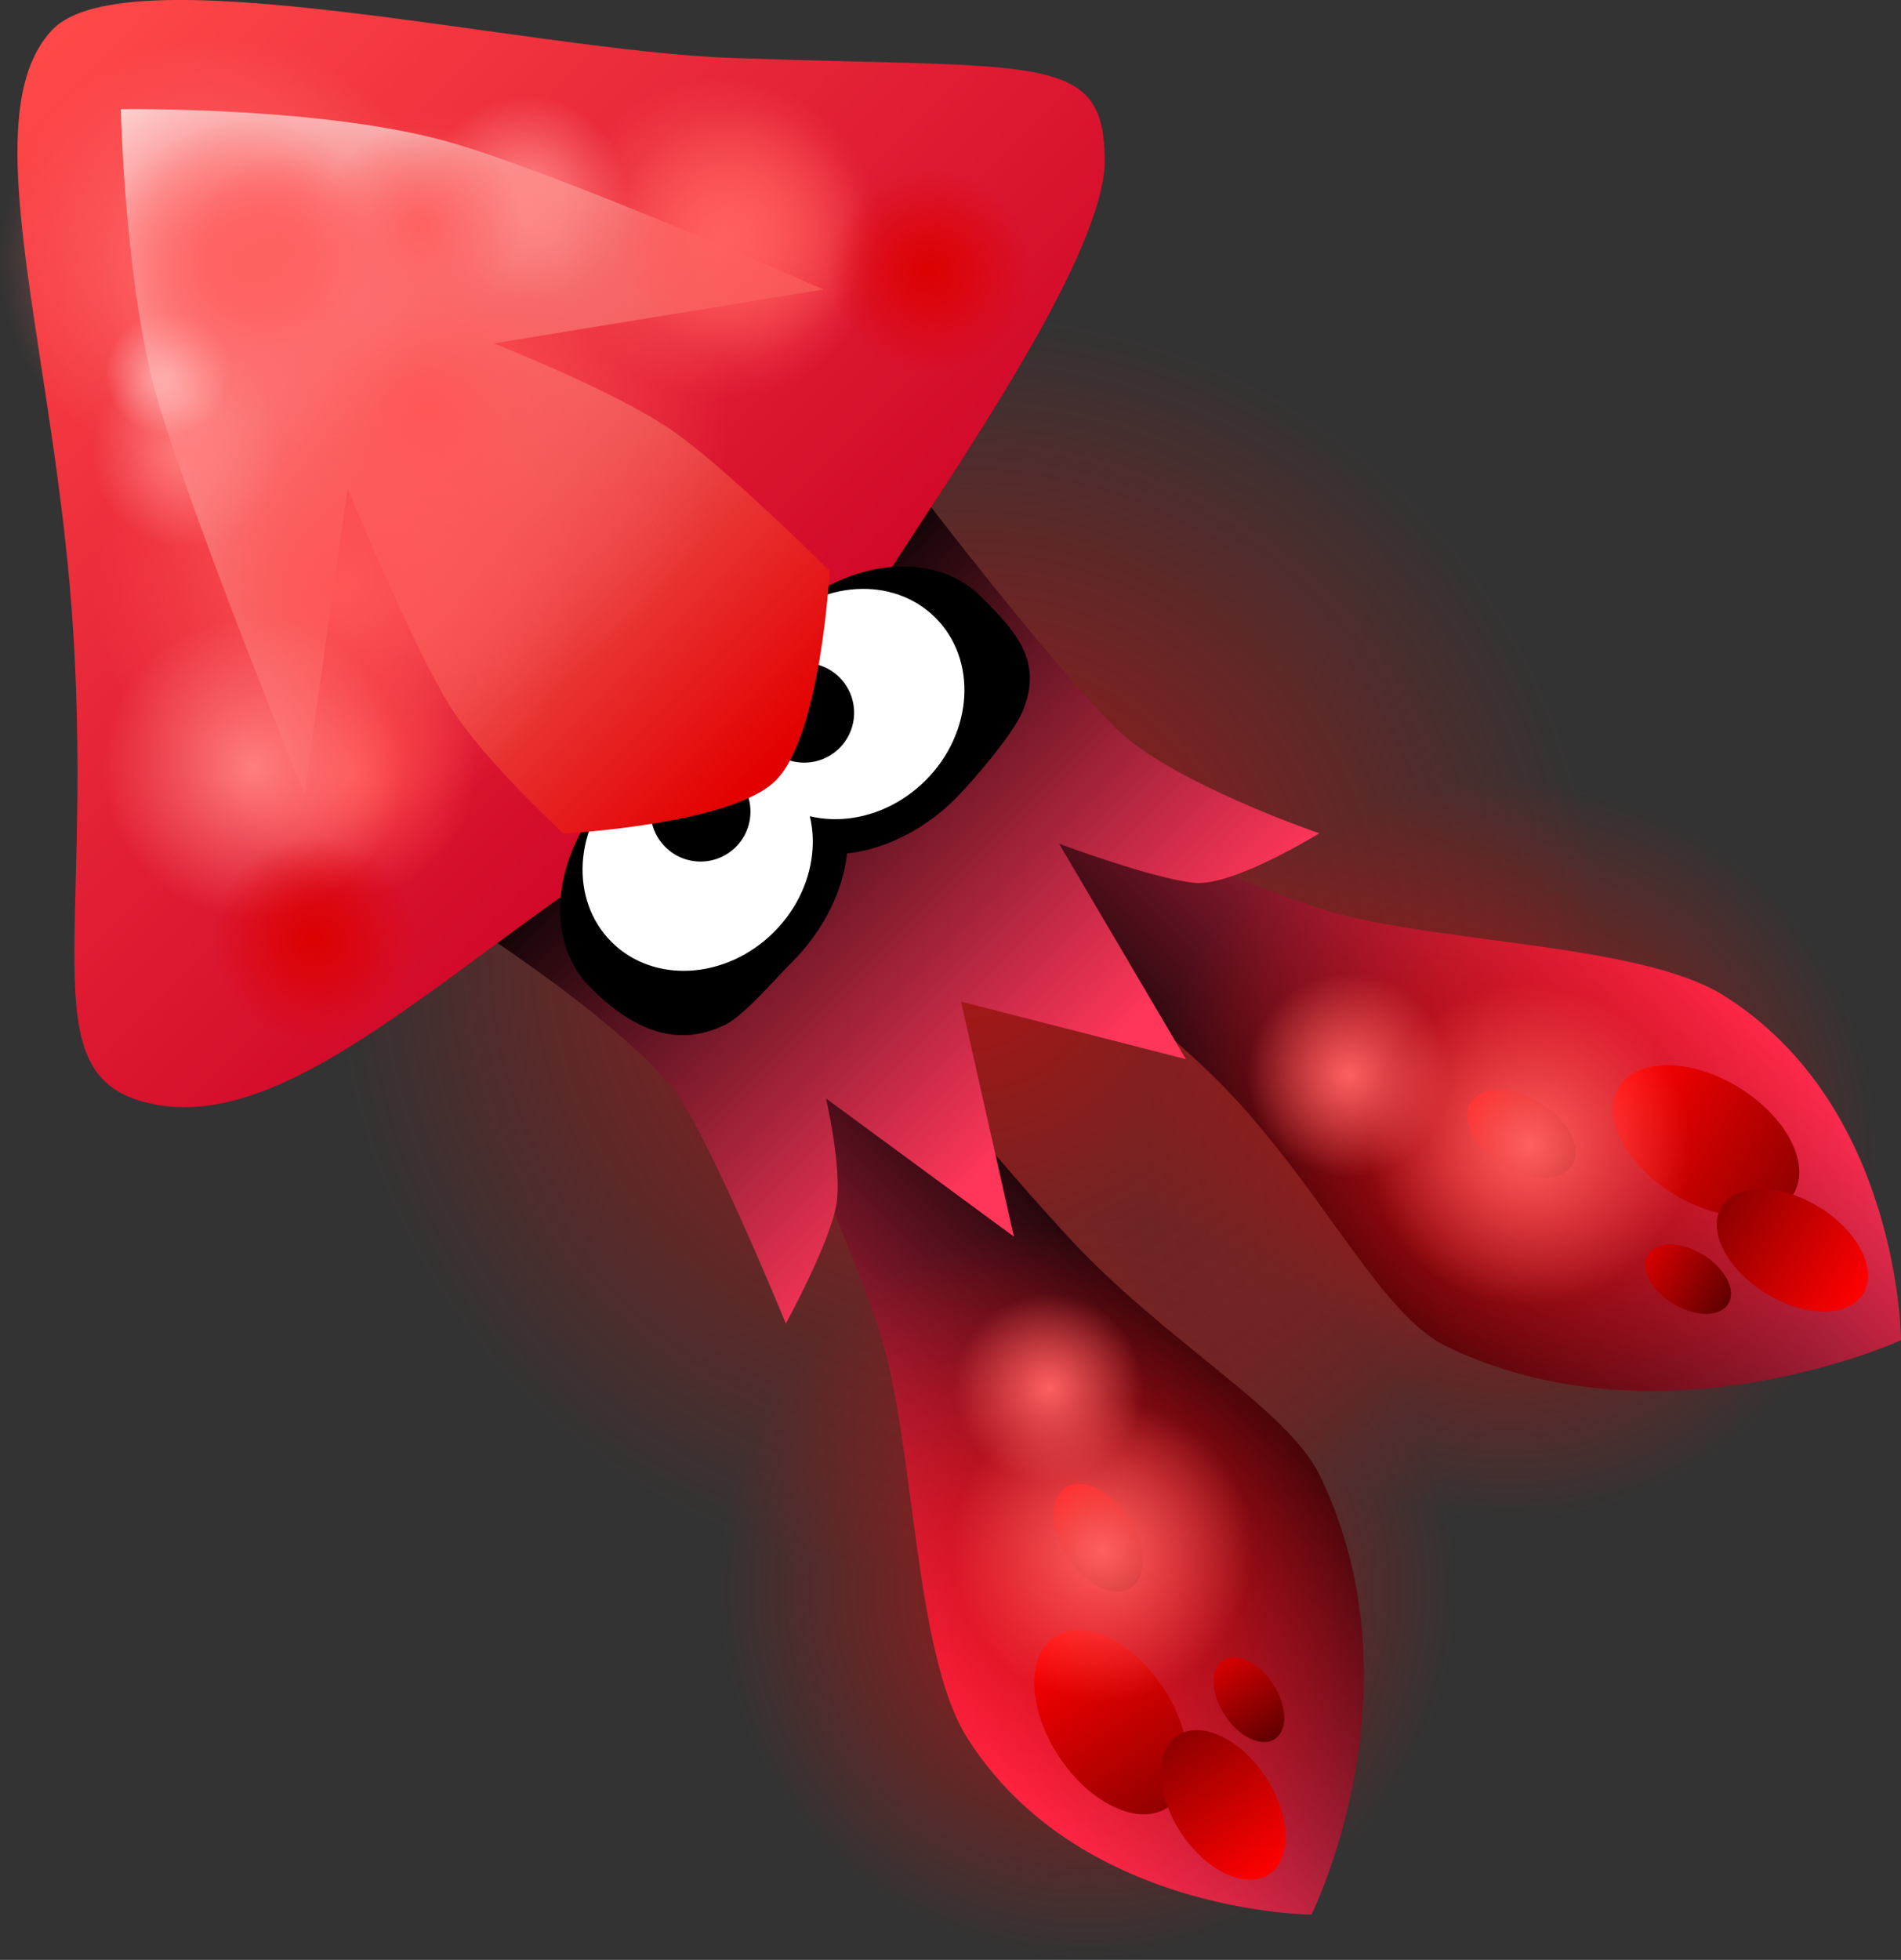 <svg version="1.1" xmlns="http://www.w3.org/2000/svg" xmlns:xlink="http://www.w3.org/1999/xlink" width="91.298" height="94.105" viewBox="0,0,91.298,94.105"><rect x="0" y="0" width="91.298" height="94.105" fill="#333333" stroke="none"/><defs><radialGradient cx="246.672" cy="184.84" r="30.477" gradientUnits="userSpaceOnUse" id="color-1"><stop offset="0" stop-color="#ff0000" stop-opacity="0.6"/><stop offset="1" stop-color="#ff0000" stop-opacity="0"/></radialGradient><linearGradient x1="255.817" y1="195.431" x2="273.825" y2="177.422" gradientUnits="userSpaceOnUse" id="color-2"><stop offset="0" stop-color="#000000"/><stop offset="1" stop-color="#ff2e54"/></linearGradient><linearGradient x1="237.317" y1="213.998" x2="254.647" y2="196.668" gradientUnits="userSpaceOnUse" id="color-3"><stop offset="0" stop-color="#ff2e54"/><stop offset="1" stop-color="#000000"/></linearGradient><radialGradient cx="252.484" cy="215.733" r="17.771" gradientUnits="userSpaceOnUse" id="color-4"><stop offset="0" stop-color="#ff0000" stop-opacity="0.6"/><stop offset="1" stop-color="#ff0000" stop-opacity="0"/></radialGradient><radialGradient cx="272.704" cy="194.647" r="17.771" gradientUnits="userSpaceOnUse" id="color-5"><stop offset="0" stop-color="#ff0000" stop-opacity="0.6"/><stop offset="1" stop-color="#ff0000" stop-opacity="0"/></radialGradient><linearGradient x1="250.915" y1="217.983" x2="256.322" y2="226.194" gradientUnits="userSpaceOnUse" id="color-6"><stop offset="0" stop-color="#ff0000"/><stop offset="1" stop-color="#930000"/></linearGradient><linearGradient x1="256.815" y1="222.729" x2="261.202" y2="229.392" gradientUnits="userSpaceOnUse" id="color-7"><stop offset="0" stop-color="#8e0000"/><stop offset="1" stop-color="#ff0000"/></linearGradient><linearGradient x1="258.997" y1="219.124" x2="261.482" y2="222.898" gradientUnits="userSpaceOnUse" id="color-8"><stop offset="0" stop-color="#d60000"/><stop offset="1" stop-color="#600000"/></linearGradient><linearGradient x1="251.422" y1="210.836" x2="254.575" y2="215.624" gradientUnits="userSpaceOnUse" id="color-9"><stop offset="0" stop-color="#ff0000"/><stop offset="1" stop-color="#930000"/></linearGradient><radialGradient cx="253.18" cy="213.866" r="7.259" gradientUnits="userSpaceOnUse" id="color-10"><stop offset="0" stop-color="#ff6060"/><stop offset="1" stop-color="#ff6060" stop-opacity="0"/></radialGradient><radialGradient cx="250.632" cy="206.066" r="4.545" gradientUnits="userSpaceOnUse" id="color-11"><stop offset="0" stop-color="#ff6060"/><stop offset="1" stop-color="#ff6060" stop-opacity="0"/></radialGradient><linearGradient x1="278.003" y1="191.602" x2="286.386" y2="196.737" gradientUnits="userSpaceOnUse" id="color-12"><stop offset="0" stop-color="#ff0000"/><stop offset="1" stop-color="#930000"/></linearGradient><linearGradient x1="282.938" y1="197.343" x2="289.741" y2="201.511" gradientUnits="userSpaceOnUse" id="color-13"><stop offset="0" stop-color="#8e0000"/><stop offset="1" stop-color="#ff0000"/></linearGradient><linearGradient x1="279.406" y1="199.642" x2="283.259" y2="202.002" gradientUnits="userSpaceOnUse" id="color-14"><stop offset="0" stop-color="#d60000"/><stop offset="1" stop-color="#600000"/></linearGradient><linearGradient x1="270.876" y1="192.342" x2="275.764" y2="195.336" gradientUnits="userSpaceOnUse" id="color-15"><stop offset="0" stop-color="#ff0000"/><stop offset="1" stop-color="#930000"/></linearGradient><radialGradient cx="265.042" cy="191.012" r="4.894" gradientUnits="userSpaceOnUse" id="color-16"><stop offset="0" stop-color="#ff6060"/><stop offset="1" stop-color="#ff6060" stop-opacity="0"/></radialGradient><radialGradient cx="273.705" cy="194.366" r="7.746" gradientUnits="userSpaceOnUse" id="color-17"><stop offset="0" stop-color="#ff6060"/><stop offset="1" stop-color="#ff6060" stop-opacity="0"/></radialGradient><linearGradient x1="232.981" y1="172.76" x2="251.758" y2="191.536" gradientUnits="userSpaceOnUse" id="color-18"><stop offset="0" stop-color="#000000"/><stop offset="1" stop-color="#ff365a"/></linearGradient><linearGradient x1="202.375" y1="141.223" x2="239.777" y2="178.625" gradientUnits="userSpaceOnUse" id="color-19"><stop offset="0" stop-color="#ff4949"/><stop offset="1" stop-color="#cc0025"/></linearGradient><linearGradient x1="202.951" y1="141.886" x2="237.191" y2="176.126" gradientUnits="userSpaceOnUse" id="color-20"><stop offset="0" stop-color="#ffffff"/><stop offset="1" stop-color="#e30000"/></linearGradient><radialGradient cx="220.734" cy="159.113" r="14.545" gradientUnits="userSpaceOnUse" id="color-21"><stop offset="0" stop-color="#ff5656"/><stop offset="1" stop-color="#ff5656" stop-opacity="0"/></radialGradient><radialGradient cx="216.485" cy="167.619" r="11.702" gradientUnits="userSpaceOnUse" id="color-22"><stop offset="0" stop-color="#ff5656"/><stop offset="1" stop-color="#ff5656" stop-opacity="0"/></radialGradient><radialGradient cx="210.865" cy="151.834" r="10.608" gradientUnits="userSpaceOnUse" id="color-23"><stop offset="0" stop-color="#ff6d6d"/><stop offset="1" stop-color="#ff6d6d" stop-opacity="0"/></radialGradient><radialGradient cx="217.149" cy="176.431" r="6.015" gradientUnits="userSpaceOnUse" id="color-24"><stop offset="0" stop-color="#ff4e4e"/><stop offset="1" stop-color="#ff4e4e" stop-opacity="0"/></radialGradient><radialGradient cx="235.85" cy="150.606" r="6.015" gradientUnits="userSpaceOnUse" id="color-25"><stop offset="0" stop-color="#ff4e4e"/><stop offset="1" stop-color="#ff4e4e" stop-opacity="0"/></radialGradient><radialGradient cx="212.431" cy="176.24" r="7.238" gradientUnits="userSpaceOnUse" id="color-26"><stop offset="0" stop-color="#ff7e7e"/><stop offset="1" stop-color="#ff7e7e" stop-opacity="0"/></radialGradient><radialGradient cx="225.539" cy="148.863" r="4.88" gradientUnits="userSpaceOnUse" id="color-27"><stop offset="0" stop-color="#ff8989"/><stop offset="1" stop-color="#ff8989" stop-opacity="0"/></radialGradient><radialGradient cx="220.435" cy="150.255" r="4.88" gradientUnits="userSpaceOnUse" id="color-28"><stop offset="0" stop-color="#ff6060"/><stop offset="1" stop-color="#ff6060" stop-opacity="0"/></radialGradient><radialGradient cx="209.204" cy="161.16" r="4.532" gradientUnits="userSpaceOnUse" id="color-29"><stop offset="0" stop-color="#ff7e7e"/><stop offset="1" stop-color="#ff7e7e" stop-opacity="0"/></radialGradient><radialGradient cx="234.872" cy="150.839" r="7.723" gradientUnits="userSpaceOnUse" id="color-30"><stop offset="0" stop-color="#ff6060"/><stop offset="1" stop-color="#ff6060" stop-opacity="0"/></radialGradient><radialGradient cx="208.322" cy="157.349" r="3.006" gradientUnits="userSpaceOnUse" id="color-31"><stop offset="0" stop-color="#ffb5b5"/><stop offset="1" stop-color="#ffb5b5" stop-opacity="0"/></radialGradient><radialGradient cx="244.903" cy="152.391" r="4.88" gradientUnits="userSpaceOnUse" id="color-32"><stop offset="0" stop-color="#dc0000"/><stop offset="1" stop-color="#dc0000" stop-opacity="0"/></radialGradient><radialGradient cx="215.337" cy="184.496" r="4.88" gradientUnits="userSpaceOnUse" id="color-33"><stop offset="0" stop-color="#dc0000"/><stop offset="1" stop-color="#dc0000" stop-opacity="0"/></radialGradient><radialGradient cx="212.224" cy="152.326" r="7.238" gradientUnits="userSpaceOnUse" id="color-34"><stop offset="0" stop-color="#ff6060"/><stop offset="1" stop-color="#ff6060" stop-opacity="0"/></radialGradient><radialGradient cx="213.712" cy="151.336" r="4.532" gradientUnits="userSpaceOnUse" id="color-35"><stop offset="0" stop-color="#ff6060"/><stop offset="1" stop-color="#ff6060" stop-opacity="0"/></radialGradient></defs><g transform="translate(-200.257,-139.399)"><g data-paper-data="{&quot;isPaintingLayer&quot;:true}" fill-rule="nonzero" stroke-width="0" stroke-linecap="butt" stroke-linejoin="miter" stroke-miterlimit="10" stroke-dasharray="" stroke-dashoffset="0" style="mix-blend-mode: normal"><path d="M268.223,206.391c-11.902,11.902 -31.199,11.902 -43.102,0c-11.902,-11.902 -11.902,-31.199 0,-43.102c11.902,-11.902 31.199,-11.902 43.102,0c11.902,11.902 11.902,31.199 0,43.102z" fill="url(#color-1)" stroke="none"/><path d="M269.707,204.037c-3.391,-1.646 -6.362,-8.489 -11.707,-13.468c-9.858,-9.182 -24.211,-17.166 -24.211,-17.166l4.452,-2.855c0,0 13.496,8.481 25.171,12.402c5.308,1.782 15.502,1.645 19.657,4.266c8.45,5.331 8.487,16.535 8.487,16.535c0,0 -11.56,5.28 -21.848,0.287z" fill="url(#color-2)" stroke="#ff0000"/><path d="M263.245,231.328c0,0 -11.204,-0.037 -16.535,-8.487c-2.621,-4.155 -2.483,-14.349 -4.266,-19.657c-3.92,-11.675 -12.402,-25.171 -12.402,-25.171l2.99,-2.958c0,0 9.198,13.608 18.512,23.72c4.641,5.039 10.538,8.255 12.094,11.462c4.993,10.288 -0.395,21.091 -0.395,21.091z" data-paper-data="{&quot;index&quot;:null}" fill="url(#color-3)" stroke="#ff0000"/><path d="M265.05,228.299c-6.94,6.94 -18.192,6.94 -25.132,0c-6.94,-6.94 -6.94,-18.192 0,-25.132c6.94,-6.94 18.192,-6.94 25.132,0c6.94,6.94 6.94,18.192 0,25.132z" fill="url(#color-4)" stroke="#000000"/><path d="M285.271,207.213c-6.94,6.94 -18.192,6.94 -25.132,0c-6.94,-6.94 -6.94,-18.192 0,-25.132c6.94,-6.94 18.192,-6.94 25.132,0c6.94,6.94 6.94,18.192 0,25.132z" fill="url(#color-5)" stroke="#000000"/><g stroke="none"><path d="M251.112,223.739c-1.493,-2.267 -1.581,-4.844 -0.197,-5.755c1.384,-0.911 3.716,0.188 5.209,2.455c1.493,2.267 1.581,4.844 0.197,5.755c-1.384,0.911 -3.716,-0.188 -5.209,-2.455z" fill="url(#color-6)"/><path d="M256.975,227.399c-1.211,-1.84 -1.283,-3.931 -0.16,-4.67c1.123,-0.74 3.016,0.153 4.227,1.993c1.211,1.84 1.283,3.931 0.16,4.67c-1.123,0.74 -3.016,-0.153 -4.227,-1.993z" fill="url(#color-7)"/><path d="M259.088,221.769c-0.686,-1.042 -0.727,-2.226 -0.091,-2.645c0.636,-0.419 1.708,0.086 2.394,1.129c0.686,1.042 0.727,2.226 0.091,2.645c-0.636,0.419 -1.708,-0.086 -2.394,-1.129z" fill="url(#color-8)"/><path d="M251.537,214.192c-0.871,-1.322 -0.922,-2.825 -0.115,-3.356c0.807,-0.531 2.167,0.11 3.038,1.432c0.871,1.322 0.922,2.825 0.115,3.356c-0.807,0.531 -2.167,-0.11 -3.038,-1.432z" fill="url(#color-9)"/><path d="M247.117,217.858c-2.205,-3.348 -1.278,-7.85 2.071,-10.055c3.348,-2.205 7.85,-1.278 10.055,2.071c2.205,3.348 1.278,7.85 -2.071,10.055c-3.348,2.205 -7.85,1.278 -10.055,-2.071z" fill="url(#color-10)"/><path d="M246.836,208.566c-1.381,-2.097 -0.8,-4.916 1.297,-6.296c2.097,-1.381 4.916,-0.8 6.296,1.297c1.381,2.097 0.8,4.916 -1.297,6.296c-2.097,1.381 -4.916,0.8 -6.296,-1.297z" fill="url(#color-11)"/></g><g stroke="none"><path d="M286.386,196.737c-0.866,1.413 -3.444,1.409 -5.759,-0.009c-2.315,-1.418 -3.49,-3.713 -2.624,-5.126c0.866,-1.413 3.444,-1.409 5.759,0.009c2.315,1.418 3.49,3.713 2.624,5.126z" data-paper-data="{&quot;index&quot;:null}" fill="url(#color-12)"/><path d="M289.741,201.511c-0.702,1.147 -2.795,1.143 -4.673,-0.007c-1.879,-1.151 -2.832,-3.013 -2.129,-4.16c0.702,-1.147 2.795,-1.143 4.673,0.007c1.879,1.151 2.832,3.013 2.13,4.16z" data-paper-data="{&quot;index&quot;:null}" fill="url(#color-13)"/><path d="M283.259,202.002c-0.398,0.649 -1.583,0.648 -2.647,-0.004c-1.064,-0.652 -1.604,-1.707 -1.206,-2.356c0.398,-0.649 1.583,-0.648 2.647,0.004c1.064,0.652 1.604,1.707 1.206,2.356z" data-paper-data="{&quot;index&quot;:null}" fill="url(#color-14)"/><path d="M275.764,195.336c-0.505,0.824 -2.008,0.822 -3.358,-0.005c-1.35,-0.827 -2.035,-2.165 -1.53,-2.989c0.505,-0.824 2.008,-0.822 3.358,0.005c1.35,0.827 2.035,2.165 1.53,2.989z" data-paper-data="{&quot;index&quot;:null}" fill="url(#color-15)"/><path d="M262.486,195.186c-2.305,-1.412 -3.029,-4.425 -1.617,-6.73c1.412,-2.305 4.425,-3.029 6.73,-1.617c2.305,1.412 3.029,4.425 1.617,6.73c-1.412,2.305 -4.425,3.029 -6.73,1.617z" fill="url(#color-16)"/><path d="M269.659,200.971c-3.648,-2.235 -4.793,-7.003 -2.559,-10.651c2.235,-3.648 7.003,-4.793 10.651,-2.559c3.648,2.235 4.793,7.003 2.559,10.651c-2.235,3.648 -7.003,4.793 -10.651,2.559z" fill="url(#color-17)"/></g><path d="M237.999,202.948c0,0 -3.817,-9.291 -5.409,-11.267c-2.86,-3.548 -10.303,-8.227 -10.303,-8.227l21.388,-21.388c0,0 6.736,8.863 10.16,12.287c2.61,2.61 9.785,5.058 9.785,5.058c0,0 -4.102,2.531 -5.958,2.379c-1.918,-0.157 -6.539,-1.877 -6.539,-1.877l6.088,10.342l-10.798,-2.763l2.538,11.283l-9.025,-6.634c0,0 0.799,3.411 0.493,5.128c-0.334,1.872 -2.42,5.679 -2.42,5.679z" fill="url(#color-18)" stroke="#ff0000"/><path d="M203.788,169.934c-0.812,-13.513 -4.95,-24.921 -1.032,-29.091c3.542,-3.769 22.774,0.984 32.601,1.337c15.12,0.542 18.07,-0.377 17.95,5.234c-0.349,4.689 -7.048,14.292 -10.632,19.866c-2.781,4.326 -3.256,11.703 -3.256,11.703c0,0 -6.192,-0.724 -11.237,2.787c-8.036,5.592 -14.69,11.825 -20.558,10.647c-5.867,-1.178 -2.932,-7.427 -3.837,-22.482z" fill="url(#color-19)" stroke="#000000"/><g><path d="M228.607,186.811c-2.338,-2.338 -1.788,-6.68 1.229,-9.697c3.017,-3.017 7.359,-3.567 9.697,-1.229c2.338,2.338 1.788,6.68 -1.229,9.697c-0.785,0.785 -2.312,2.577 -3.218,3.021c-2.575,1.261 -4.749,-0.062 -6.479,-1.792z" fill="#000000" stroke="none"/><path d="M236.445,178.973c-2.338,-2.338 -1.788,-6.68 1.229,-9.697c3.017,-3.017 7.359,-3.567 9.697,-1.229c1.638,1.638 3.032,3.085 1.981,5.544c-0.45,1.052 -2.306,3.249 -3.21,4.153c-3.017,3.017 -7.359,3.567 -9.697,1.229z" fill="#000000" stroke="none"/><path d="M229.624,184.625c-2.024,-2.024 -1.811,-5.518 0.475,-7.805c2.286,-2.286 5.781,-2.499 7.805,-0.475c2.024,2.024 1.811,5.518 -0.475,7.805c-2.286,2.286 -5.781,2.499 -7.805,0.475z" fill="#ffffff" stroke="#000000"/><path d="M236.906,177.343c-2.024,-2.024 -1.811,-5.518 0.475,-7.805c2.286,-2.286 5.781,-2.499 7.805,-0.475c2.024,2.024 1.811,5.518 -0.475,7.805c-2.286,2.286 -5.781,2.499 -7.805,0.475z" fill="#ffffff" stroke="#000000"/><path d="M232.207,180.065c-0.936,-0.936 -0.936,-2.454 0,-3.39c0.936,-0.936 2.454,-0.936 3.39,0c0.936,0.936 0.936,2.454 0,3.39c-0.936,0.936 -2.454,0.936 -3.39,0z" fill="#000000" stroke="none"/><path d="M237.185,175.316c-0.936,-0.936 -0.936,-2.454 0,-3.39c0.936,-0.936 2.454,-0.936 3.39,0c0.936,0.936 0.936,2.454 0,3.39c-0.936,0.936 -2.454,0.936 -3.39,0z" fill="#000000" stroke="none"/></g><path d="M227.318,179.423c0,0 -3.831,-3.526 -5.412,-6.054c-1.837,-2.937 -4.955,-10.524 -4.955,-10.524l-2.073,14.688c0,0 -5.11,-12.531 -6.978,-18.681c-1.648,-5.427 -1.839,-14.21 -1.839,-14.21c0,0 10.052,-0.158 16.15,1.689c5.731,1.736 17.591,6.969 17.591,6.969l-15.835,2.588c0,0 5.723,2.249 8.454,4.1c2.644,1.791 7.679,6.829 7.679,6.829c0,0 -0.408,7.832 -2.567,10.038c-2.096,2.141 -10.217,2.568 -10.217,2.568z" fill="url(#color-20)" stroke="#ff0000"/><g stroke="none"><path d="M210.449,169.398c-5.68,-5.68 -5.68,-14.89 0,-20.57c5.68,-5.68 14.89,-5.68 20.57,0c5.68,5.68 5.68,14.89 0,20.57c-5.68,5.68 -14.89,5.68 -20.57,0z" fill="url(#color-21)"/><path d="M208.211,175.894c-4.57,-4.57 -4.57,-11.979 0,-16.549c4.57,-4.57 11.979,-4.57 16.549,0c4.57,4.57 4.57,11.979 0,16.549c-4.57,4.57 -11.979,4.57 -16.549,0z" fill="url(#color-22)"/><path d="M203.364,159.335c-4.143,-4.143 -4.143,-10.859 0,-15.002c4.143,-4.143 10.859,-4.143 15.002,0c4.143,4.143 4.143,10.859 0,15.002c-4.143,4.143 -10.859,4.143 -15.002,0z" fill="url(#color-23)"/><path d="M212.896,180.684c-2.349,-2.349 -2.349,-6.157 0,-8.506c2.349,-2.349 6.157,-2.349 8.506,0c2.349,2.349 2.349,6.157 0,8.506c-2.349,2.349 -6.157,2.349 -8.506,0z" fill="url(#color-24)"/><path d="M231.596,154.859c-2.349,-2.349 -2.349,-6.157 0,-8.506c2.349,-2.349 6.157,-2.349 8.506,0c2.349,2.349 2.349,6.157 0,8.506c-2.349,2.349 -6.157,2.349 -8.506,0z" fill="url(#color-25)"/><path d="M207.313,181.358c-2.827,-2.827 -2.827,-7.409 0,-10.236c2.827,-2.827 7.409,-2.827 10.236,-0c2.827,2.827 2.827,7.409 0,10.236c-2.827,2.827 -7.409,2.827 -10.236,0z" fill="url(#color-26)"/><path d="M222.089,152.313c-1.906,-1.906 -1.906,-4.996 0,-6.901c1.906,-1.906 4.996,-1.906 6.901,0c1.906,1.906 1.906,4.996 0,6.901c-1.906,1.906 -4.996,1.906 -6.901,0z" fill="url(#color-27)"/><path d="M216.985,153.705c-1.906,-1.906 -1.906,-4.996 0,-6.901c1.906,-1.906 4.996,-1.906 6.901,0c1.906,1.906 1.906,4.996 0,6.901c-1.906,1.906 -4.996,1.906 -6.901,0z" fill="url(#color-28)"/><path d="M205.999,164.365c-1.77,-1.77 -1.77,-4.64 0,-6.41c1.77,-1.77 4.64,-1.77 6.41,0c1.77,1.77 1.77,4.64 0,6.41c-1.77,1.77 -4.64,1.77 -6.41,0z" fill="url(#color-29)"/><path d="M229.411,156.3c-3.016,-3.016 -3.016,-7.906 0,-10.922c3.016,-3.016 7.906,-3.016 10.922,0c3.016,3.016 3.016,7.906 0,10.922c-3.016,3.016 -7.906,3.016 -10.922,-0z" fill="url(#color-30)"/><path d="M206.196,159.475c-1.174,-1.174 -1.174,-3.077 0,-4.251c1.174,-1.174 3.077,-1.174 4.251,0c1.174,1.174 1.174,3.077 0,4.251c-1.174,1.174 -3.077,1.174 -4.251,-0z" fill="url(#color-31)"/><path d="M241.453,155.842c-1.906,-1.906 -1.906,-4.996 0,-6.901c1.906,-1.906 4.996,-1.906 6.901,0c1.906,1.906 1.906,4.996 0,6.901c-1.906,1.906 -4.996,1.906 -6.901,0z" fill="url(#color-32)"/><path d="M211.886,187.947c-1.906,-1.906 -1.906,-4.996 0,-6.901c1.906,-1.906 4.996,-1.906 6.901,0c1.906,1.906 1.906,4.996 0,6.901c-1.906,1.906 -4.996,1.906 -6.901,0z" fill="url(#color-33)"/><path d="M207.106,157.444c-2.827,-2.827 -2.827,-7.409 0,-10.236c2.827,-2.827 7.409,-2.827 10.236,-0c2.827,2.827 2.827,7.409 0,10.236c-2.827,2.827 -7.409,2.827 -10.236,0z" fill="url(#color-34)"/><path d="M210.507,154.541c-1.77,-1.77 -1.77,-4.64 0,-6.41c1.77,-1.77 4.64,-1.77 6.41,0c1.77,1.77 1.77,4.64 0,6.41c-1.77,1.77 -4.64,1.77 -6.41,0z" fill="url(#color-35)"/></g></g></g></svg>